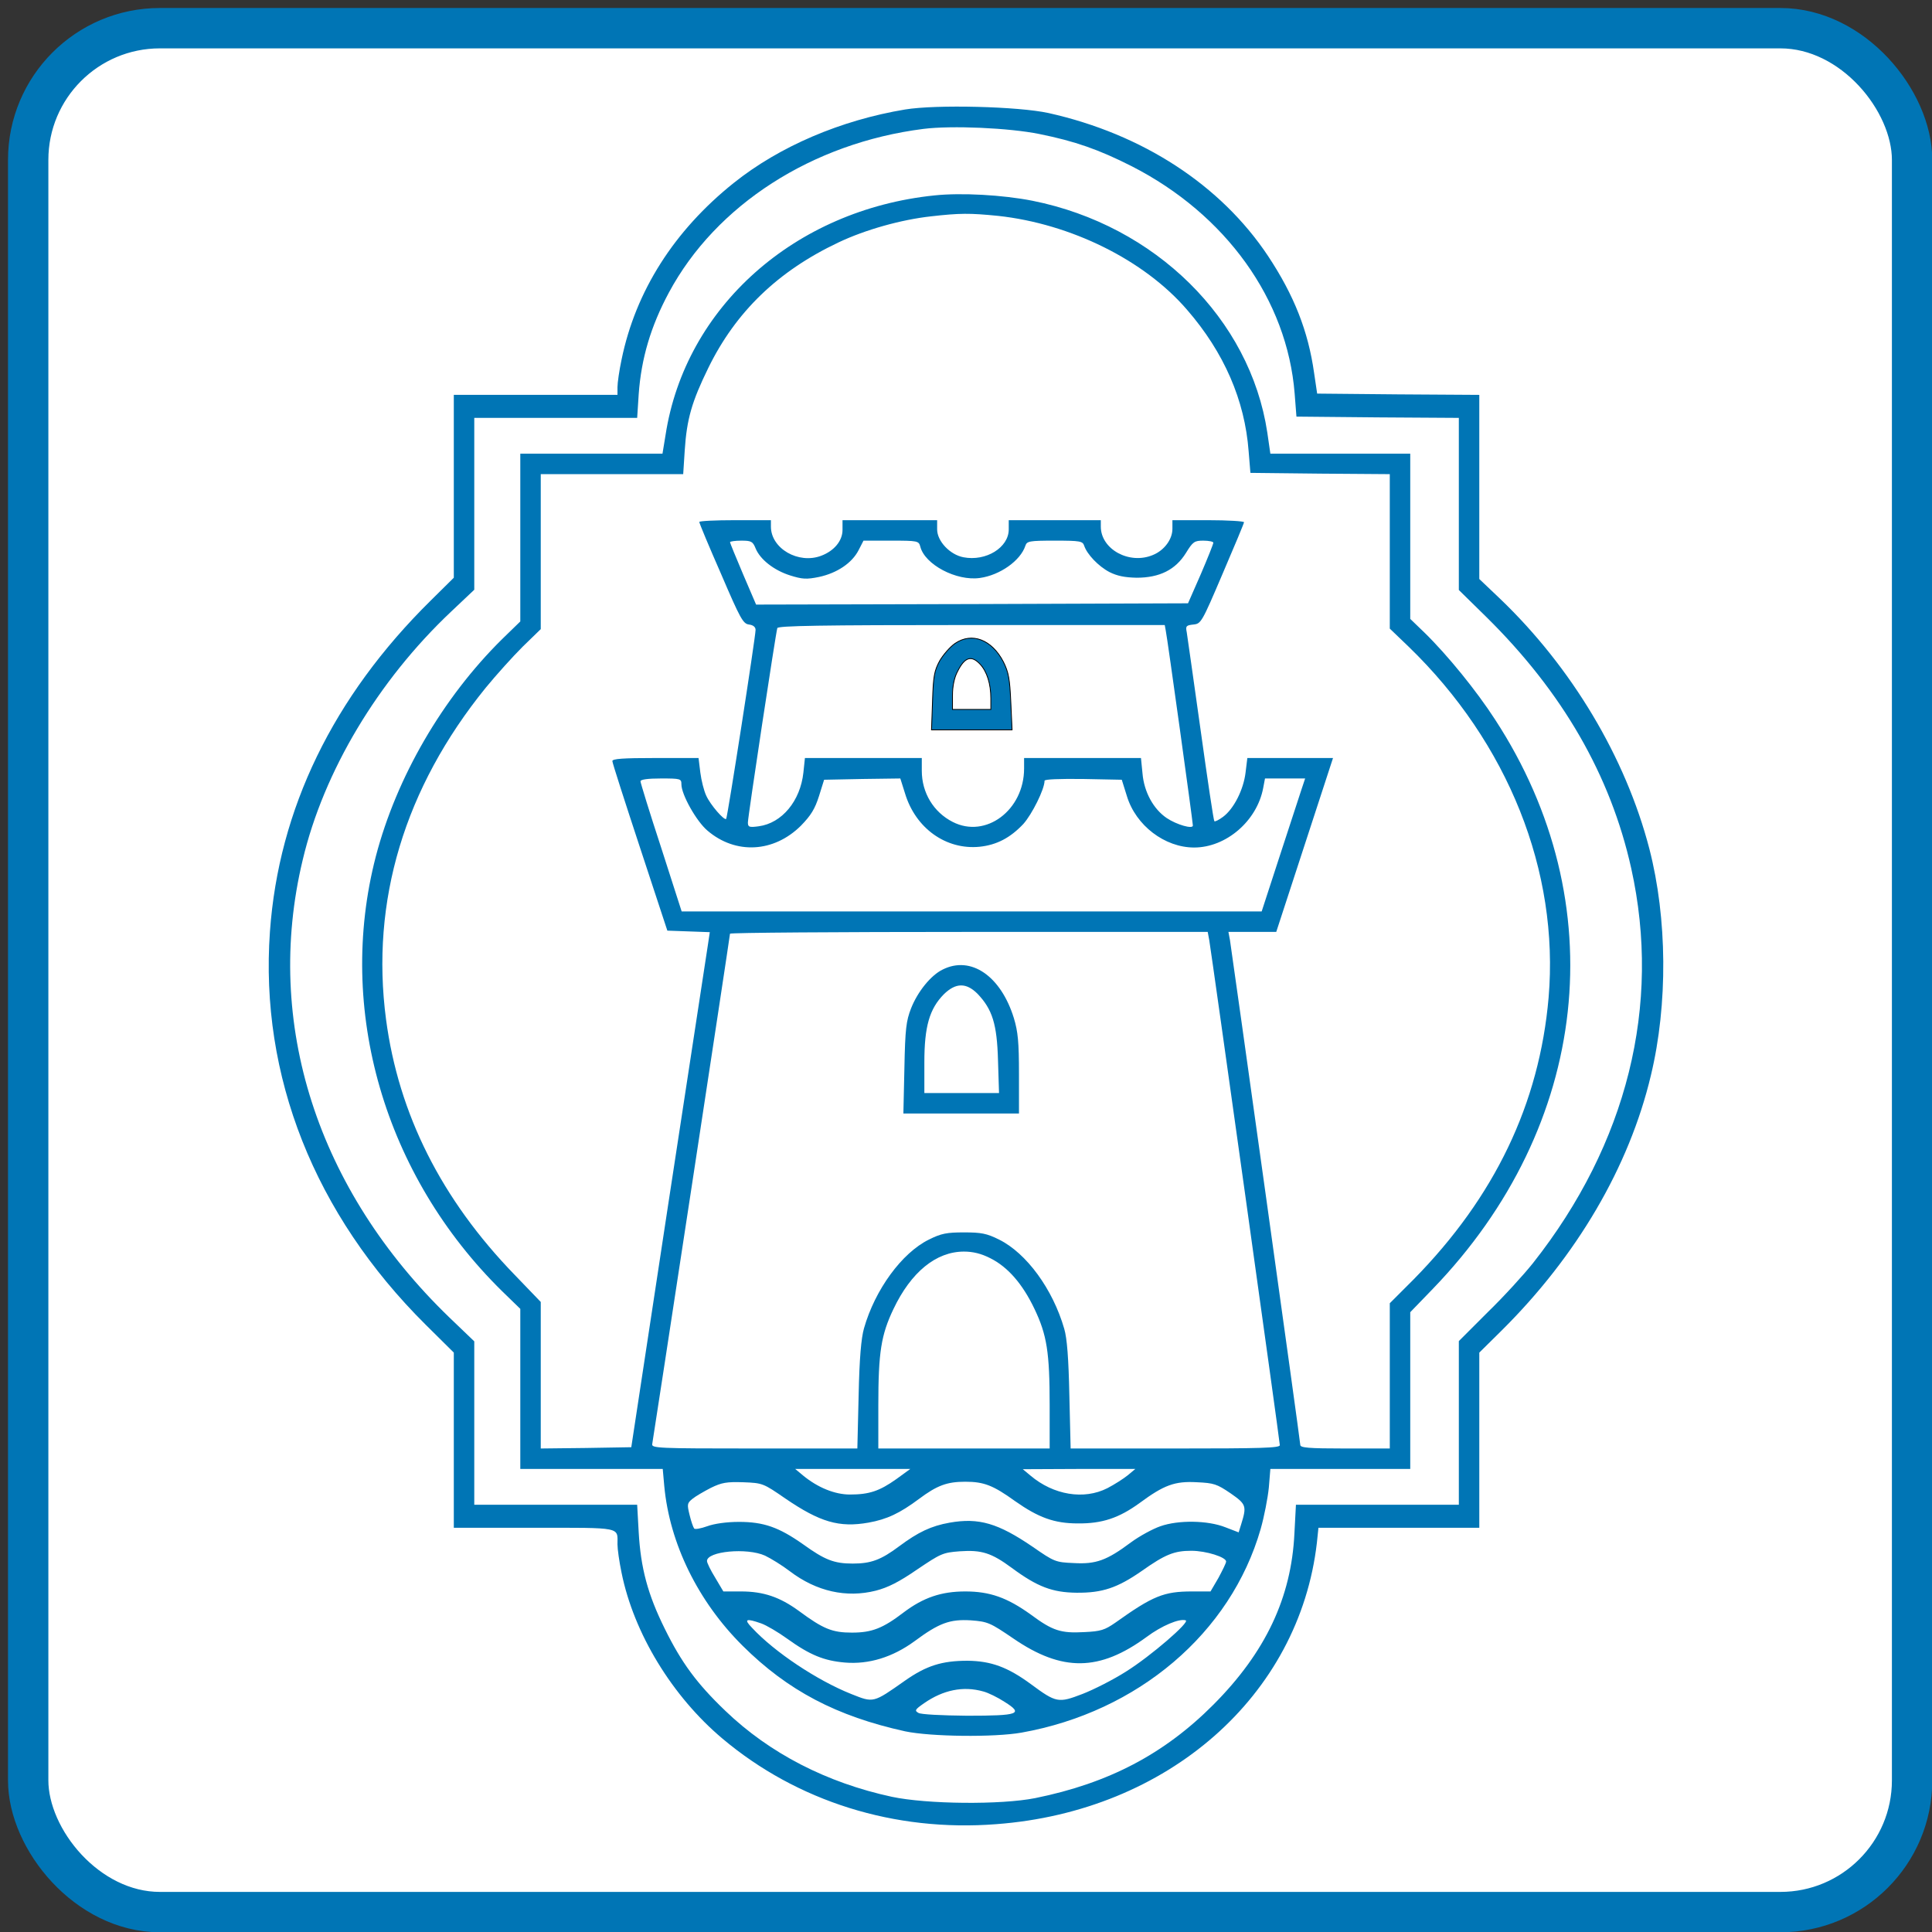 <?xml version="1.0" encoding="UTF-8" standalone="no"?>
<svg
   xmlns:dc="http://purl.org/dc/elements/1.1/"
   xmlns:cc="http://creativecommons.org/ns#"
   xmlns:rdf="http://www.w3.org/1999/02/22-rdf-syntax-ns#"
   xmlns:svg="http://www.w3.org/2000/svg"
   xmlns="http://www.w3.org/2000/svg"
   xmlns:sodipodi="http://sodipodi.sourceforge.net/DTD/sodipodi-0.dtd"
   xmlns:inkscape="http://www.inkscape.org/namespaces/inkscape"
   version="1.0"
   width="700pt"
   height="700pt"
   viewBox="0 0 700 700"
   preserveAspectRatio="xMidYMid meet"
   id="svg14"
   sodipodi:docname="Logo-riquadro.svg"
   inkscape:version="0.92.1 r"
   inkscape:export-filename="/Build/SportelloDipendenteSanCarlo/ui/Logo-splash.svg.png"
   inkscape:export-xdpi="52.66"
   inkscape:export-ydpi="52.66">
  <rect x="0" y="0" width="700" height="700" fill="#333333" stroke="none"/>
  <defs
     id="defs18" />
  <sodipodi:namedview
     pagecolor="#ffffff"
     bordercolor="#666666"
     borderopacity="1"
     objecttolerance="10"
     gridtolerance="10"
     guidetolerance="10"
     inkscape:pageopacity="0"
     inkscape:pageshadow="2"
     inkscape:window-width="1366"
     inkscape:window-height="703"
     id="namedview16"
     showgrid="false"
     inkscape:zoom="0.50571429"
     inkscape:cx="440.44562"
     inkscape:cy="440.60973"
     inkscape:window-x="0"
     inkscape:window-y="30"
     inkscape:window-maximized="1"
     inkscape:current-layer="g12" />
  <g
     transform="translate(0,700) scale(0.1,-0.1)"
     fill="#000000"
     stroke="none"
     id="g12">
    <rect
       style="opacity:1;fill:#ffffff;fill-opacity:1;stroke:#0075b5;stroke-width:146.266;stroke-miterlimit:4;stroke-dasharray:none;stroke-opacity:1"
       id="rect4492"
       width="6825.765"
       height="6825.765"
       x="102.116"
       y="-6897.883"
       transform="scale(1,-1)"
       ry="477.225" />
    <path
       d="m 3279.62,6603.354 c -233.496,-38.916 -454.946,-133.426 -620.802,-265.926 -215.891,-172.342 -355.803,-391.939 -406.764,-640.26 -8.339,-38.916 -14.825,-84.318 -14.825,-100.07 v -27.797 h -296.503 -296.502 v -331.712 -330.786 l -84.318,-83.391 C 1206.882,4475.021 1009.522,4068.257 978.019,3624.429 940.956,3101.844 1139.242,2600.569 1542.3,2200.291 l 101.923,-100.996 v -316.887 -317.814 h 290.943 c 321.52,0 302.062,3.706 302.062,-60.227 0,-16.678 6.486,-63.007 14.825,-102.849 44.475,-219.597 183.461,-447.534 365.069,-600.418 270.559,-227.936 623.582,-339.125 992.357,-310.401 621.729,46.329 1097.986,465.138 1161.919,1020.154 l 5.559,53.741 h 291.87 290.943 v 317.814 316.887 l 79.685,78.758 c 273.338,270.558 463.285,593.932 542.044,925.644 62.08,257.587 59.3,569.841 -5.559,820.941 -86.171,331.712 -281.678,657.865 -541.117,906.186 l -75.052,71.346 v 333.565 333.565 l -293.723,1.853 -293.723,2.78 -11.119,75.052 c -21.311,151.031 -72.272,280.751 -166.783,423.443 -171.416,257.587 -454.946,441.974 -794.997,517.953 -109.335,24.091 -407.691,31.503 -519.806,12.972 z m 486.45,-88.951 c 128.793,-25.944 215.891,-56.521 334.492,-116.748 340.978,-174.195 563.355,-483.67 590.225,-823.721 l 6.486,-83.391 294.649,-2.78 293.723,-1.853 v -312.254 -311.328 l 100.07,-98.216 c 275.191,-271.485 449.387,-572.621 524.439,-909.892 110.262,-496.642 -14.825,-998.843 -355.803,-1430.625 -32.43,-40.769 -105.629,-121.381 -164.003,-177.901 L 5285.645,2140.99 v -296.502 -296.503 h -295.576 -294.649 l -5.559,-104.702 C 4678.742,1211.64 4585.158,1013.354 4397.064,824.333 4218.236,644.579 4016.244,538.95 3751.244,485.209 c -125.087,-25.017 -392.866,-22.238 -519.806,4.633 -236.275,50.961 -442.901,157.517 -603.197,311.328 -103.776,99.143 -159.37,175.122 -219.597,297.429 -62.08,125.087 -87.098,220.524 -94.51,349.317 l -5.559,100.07 h -294.649 -295.576 v 296.503 295.576 l -89.877,86.171 c -479.037,462.359 -673.617,1066.483 -531.851,1657.635 75.979,321.52 273.338,650.452 537.411,899.7 l 84.318,79.685 v 311.328 311.328 h 294.649 295.576 l 5.559,86.171 c 9.266,128.793 43.549,245.541 109.335,367.849 170.489,317.814 519.806,542.044 921.938,593.005 102.849,12.972 311.328,3.706 420.663,-18.531 z"
       id="path4"
       style="fill:#0075b5;fill-opacity:1;stroke-width:3.75;stroke-miterlimit:4;stroke-dasharray:none"
       inkscape:connector-curvature="0" />
    <path
       d="m 3386.176,6292.026 c -506.834,-51.888 -903.406,-404.911 -974.752,-868.197 l -11.119,-67.64 H 2142.718 1885.131 V 5052.275 4748.359 L 1819.345,4684.426 C 1603.454,4471.315 1436.671,4184.078 1361.619,3896.841 1218.001,3342.752 1392.196,2741.408 1819.345,2321.671 l 65.787,-63.933 v -290.017 -290.017 h 258.513 257.587 l 5.559,-62.08 c 19.458,-208.478 122.307,-417.883 283.531,-578.18 164.003,-163.076 340.978,-255.733 589.299,-310.401 92.657,-19.458 322.447,-22.238 421.589,-4.633 421.59,75.052 757.935,360.436 866.343,737.55 12.972,45.402 25.944,113.042 29.65,150.105 l 5.559,67.64 h 252.954 253.88 v 284.457 283.531 l 81.538,84.318 c 569.841,590.225 658.792,1399.121 226.083,2062.546 -67.64,104.703 -172.342,233.496 -255.733,315.034 l -51.888,50.035 v 299.282 299.282 H 4856.643 4602.763 l -11.119,76.905 c -62.08,411.397 -405.838,750.522 -850.592,839.473 -107.482,21.311 -258.513,29.65 -354.877,19.458 z m 229.79,-74.126 c 264.072,-28.724 529.998,-160.297 684.736,-340.051 134.353,-154.737 209.405,-328.006 223.304,-512.394 l 6.486,-78.758 252.954,-2.78 252.027,-1.853 v -279.824 -279.824 l 67.64,-64.86 C 5464.473,4308.238 5649.787,3843.1 5610.871,3385.374 5577.515,3000.847 5415.365,2662.649 5121.642,2364.294 l -86.171,-86.171 v -263.146 -263.146 h -162.15 c -133.426,0 -162.15,2.78 -162.15,12.972 0,12.972 -245.541,1769.75 -254.807,1829.05 l -5.559,29.65 h 87.098 86.171 l 102.849,315.034 102.849,315.034 h -155.664 -154.737 l -6.486,-52.815 c -7.413,-62.08 -42.622,-131.573 -81.538,-160.297 -14.825,-11.119 -29.65,-18.531 -31.503,-15.752 -2.78,1.853 -25.017,151.958 -50.035,331.712 -25.017,180.681 -48.182,339.125 -50.035,353.023 -4.633,22.238 -1.853,25.017 24.091,27.797 27.797,2.78 30.577,7.413 105.629,183.461 42.622,99.143 77.832,183.461 77.832,187.167 0,3.706 -58.374,7.413 -129.72,7.413 h -129.72 v -31.503 c 0,-37.989 -29.65,-77.832 -70.419,-94.51 -85.245,-36.136 -189.02,20.385 -189.02,102.849 v 23.164 h -166.783 -166.783 v -33.357 c 0,-65.787 -82.465,-116.748 -164.003,-100.996 -49.108,9.266 -95.437,58.374 -95.437,100.996 v 33.357 h -171.416 -171.416 v -35.21 c 0,-39.843 -30.577,-75.979 -76.905,-93.584 -82.465,-31.503 -182.534,25.944 -182.534,105.629 v 23.164 h -129.72 c -71.346,0 -129.72,-2.78 -129.72,-6.486 0,-4.633 35.21,-88.951 78.758,-188.094 69.493,-162.15 79.685,-180.681 100.996,-183.461 15.752,-1.853 24.091,-9.266 24.091,-19.458 0,-25.017 -101.923,-681.029 -106.556,-684.736 -6.486,-7.413 -57.447,50.961 -72.272,84.318 -8.339,17.605 -17.605,54.668 -21.311,83.391 l -6.486,52.815 h -155.664 c -119.528,0 -156.59,-2.78 -156.59,-11.119 0,-6.486 45.402,-147.325 100.07,-313.181 l 99.143,-301.135 76.905,-2.78 76.905,-2.78 -6.486,-43.549 c -3.706,-24.091 -67.64,-443.827 -142.692,-933.056 l -135.279,-889.508 -164.003,-2.78 -164.003,-1.853 v 264.999 265.926 l -94.51,98.216 c -265.926,274.265 -420.663,582.813 -466.065,925.644 -56.521,428.076 66.713,838.546 361.363,1201.762 37.989,46.328 97.29,112.115 133.426,148.251 l 65.787,63.933 v 280.751 280.751 h 258.513 257.587 l 5.559,86.171 c 7.413,113.968 25.944,176.975 85.245,298.356 99.143,202.919 252.027,351.17 471.624,454.946 97.29,46.329 227.01,82.465 334.492,94.51 105.629,12.045 141.765,12.045 243.688,1.853 z M 2737.576,5013.359 c 16.678,-40.769 66.713,-79.685 125.087,-98.216 44.475,-13.899 59.3,-14.825 104.702,-5.559 64.86,13.899 119.528,50.035 143.618,97.29 l 17.605,34.283 h 100.07 c 96.363,0 100.07,-0.926 105.629,-21.311 15.752,-64.86 130.647,-126.014 215.891,-113.968 73.199,10.192 147.325,63.007 164.93,116.748 5.559,16.678 13.899,18.531 106.556,18.531 92.657,0 100.996,-1.853 106.556,-18.531 10.192,-30.577 50.961,-74.126 91.731,-95.437 27.797,-13.899 54.668,-19.458 98.216,-20.385 83.391,0 140.839,28.724 178.828,89.877 25.017,40.769 30.577,44.475 63.007,44.475 20.385,0 36.136,-3.706 36.136,-7.412 0,-4.633 -20.385,-55.594 -45.402,-113.968 l -46.328,-105.629 -782.025,-2.78 -782.952,-1.853 -47.255,110.262 c -25.944,61.154 -47.255,113.042 -47.255,115.821 0,2.78 18.531,5.559 40.769,5.559 36.136,0 41.696,-2.78 51.888,-27.797 z m 1486.219,-298.356 c 5.559,-25.017 98.216,-694.001 98.216,-706.047 0,-13.899 -58.374,2.78 -94.51,26.871 -48.182,32.43 -82.465,94.51 -88.024,162.15 l -5.559,55.594 H 3922.66 3710.475 v -37.989 c 0,-151.031 -138.986,-254.807 -258.513,-193.653 -69.493,35.21 -112.115,105.629 -112.115,185.314 v 46.328 h -212.185 -211.258 l -5.559,-52.815 c -11.119,-102.849 -77.832,-183.461 -162.15,-194.58 -34.283,-4.633 -38.916,-2.78 -38.916,13.899 0,21.311 100.996,686.589 106.556,704.193 2.78,8.339 151.958,11.119 703.267,11.119 h 700.487 z M 2468.871,4158.134 c 0,-37.063 54.668,-134.353 94.51,-167.709 101.923,-87.098 239.982,-79.685 338.198,17.605 37.063,37.989 50.961,61.154 65.787,107.482 l 18.531,59.3 138.059,2.78 138.059,1.853 16.678,-52.815 c 37.989,-127.867 149.178,-206.625 270.559,-194.58 62.08,6.486 111.188,32.43 158.444,82.465 31.503,35.21 76.905,126.013 76.905,156.59 0,5.559 51.888,7.412 139.912,6.486 l 139.912,-2.78 18.531,-59.3 c 32.43,-106.556 137.132,-186.241 243.688,-186.241 115.821,0 227.936,96.363 250.174,215.891 l 6.486,34.283 h 73.199 72.272 l -12.972,-38.916 c -7.413,-22.238 -42.622,-130.646 -78.758,-240.908 l -65.787,-201.992 H 3520.528 2469.798 l -74.126,230.716 c -41.696,126.94 -75.052,235.349 -75.052,240.908 0,6.486 25.944,10.192 74.126,10.192 71.346,0 74.126,-0.927 74.126,-21.311 z m 1912.441,-564.281 c 8.339,-48.182 255.733,-1816.078 255.733,-1829.977 0,-10.192 -67.64,-12.046 -378.967,-12.046 h -378.967 l -4.633,192.727 c -2.78,133.426 -8.339,206.625 -18.531,240.908 -41.696,144.545 -137.132,274.265 -236.275,323.373 -44.475,22.238 -64.86,25.944 -126.94,25.944 -62.08,0 -82.465,-3.706 -126.94,-25.944 -98.216,-48.182 -195.506,-181.608 -235.349,-321.52 -10.192,-35.21 -16.678,-109.335 -19.458,-242.762 l -4.633,-192.727 h -373.408 c -351.17,0 -373.408,0.927 -369.702,16.678 3.706,18.531 281.677,1840.169 281.677,1848.508 0,3.706 389.16,6.486 865.417,6.486 h 865.417 z M 3588.168,2441.199 c 63.007,-31.503 116.748,-92.657 160.297,-184.387 44.475,-93.584 54.668,-155.664 54.668,-349.317 v -155.664 h -310.401 -310.401 v 155.664 c 0,193.653 10.192,255.733 54.668,349.317 63.933,134.353 154.737,208.478 255.733,208.478 32.43,0 63.007,-7.413 95.437,-24.091 z M 3247.19,1640.642 c -60.227,-42.622 -97.29,-55.594 -167.709,-55.594 -54.668,0 -116.748,25.017 -170.489,69.493 l -27.797,23.164 h 208.478 208.478 z m 838.546,13.899 c -14.825,-12.045 -48.182,-33.356 -73.199,-46.328 -85.245,-43.549 -195.506,-25.017 -278.898,45.402 l -27.797,23.164 203.845,0.927 h 203.845 z m -1239.751,-84.318 c 125.087,-85.245 194.58,-105.629 300.209,-87.098 67.64,12.045 113.968,34.283 182.534,85.245 66.713,50.035 102.849,63.007 168.636,63.007 67.64,0 100.996,-12.972 180.681,-70.419 84.318,-59.3 141.765,-80.612 227.01,-80.612 88.024,-0.927 149.178,19.458 224.23,74.126 88.024,64.86 126.94,79.685 207.552,75.052 61.154,-2.78 72.272,-6.486 121.381,-39.843 57.447,-39.843 59.3,-46.328 38.916,-112.115 l -9.266,-29.65 -48.182,18.531 c -63.007,25.017 -169.562,26.871 -235.349,3.706 -26.87,-9.266 -75.052,-35.21 -106.556,-58.374 -88.024,-65.787 -126.94,-79.685 -207.552,-75.052 -65.787,2.78 -70.419,4.633 -149.178,59.3 -125.087,85.245 -194.58,105.629 -300.209,87.098 -67.64,-12.045 -113.968,-34.283 -182.534,-85.245 -66.713,-50.035 -102.849,-63.007 -168.636,-63.007 -67.64,0 -100.996,12.972 -180.681,70.419 -87.098,61.154 -141.765,80.612 -231.643,80.612 -45.402,0 -89.877,-6.486 -114.895,-15.752 -23.164,-8.339 -44.475,-12.045 -47.255,-8.339 -3.706,4.633 -11.119,25.944 -16.678,49.108 -9.266,37.989 -9.266,42.622 10.192,58.374 11.119,9.266 41.696,26.87 66.713,39.843 39.843,19.458 57.447,22.238 117.674,20.384 70.419,-2.78 72.272,-3.706 152.884,-59.3 z m -74.126,-206.625 c 21.311,-10.192 62.08,-35.21 89.877,-56.521 96.363,-73.199 204.772,-97.29 311.328,-70.419 43.549,11.119 84.318,31.503 150.104,76.905 85.245,57.447 92.657,61.154 153.811,65.787 79.685,5.559 114.895,-5.559 189.02,-60.227 92.657,-68.566 147.325,-88.951 234.422,-89.877 93.584,-0.927 148.251,17.605 236.275,78.758 85.244,60.227 117.674,73.199 179.755,73.199 53.741,0 126.014,-23.164 126.014,-38.916 0,-5.559 -12.972,-31.503 -27.797,-59.3 l -28.724,-49.108 h -66.713 c -101.923,0 -141.765,-15.752 -277.971,-113.042 -38.916,-26.87 -52.815,-31.503 -113.042,-34.283 -84.318,-4.633 -113.968,4.633 -192.727,63.007 -86.171,62.08 -149.178,84.318 -238.129,84.318 -87.098,0 -151.958,-22.238 -223.304,-75.979 -75.052,-57.447 -114.895,-73.199 -187.167,-73.199 -71.346,0 -103.776,12.972 -192.727,78.758 -68.566,50.035 -127.867,70.419 -209.405,70.419 h -63.933 l -29.65,50.035 c -16.678,26.87 -29.65,53.741 -29.65,60.227 0,35.21 144.545,49.108 210.332,19.458 z m -13.899,-245.541 c 18.531,-6.486 61.154,-31.503 94.51,-55.594 82.465,-59.3 133.426,-79.685 208.478,-86.171 87.098,-7.413 173.269,19.458 252.027,76.905 89.877,66.713 128.793,80.612 204.772,75.979 61.154,-4.633 69.493,-8.339 153.811,-65.787 176.975,-121.381 312.254,-119.528 482.743,5.559 54.668,40.769 118.601,67.64 141.765,60.227 16.678,-5.559 -126.94,-129.72 -215.891,-185.314 -46.329,-29.65 -117.674,-65.787 -158.444,-81.538 -87.098,-33.357 -94.51,-32.43 -187.167,36.136 -83.391,61.154 -143.619,83.391 -228.863,84.318 -92.657,0 -149.178,-17.605 -227.01,-72.272 -115.821,-81.538 -113.042,-80.612 -194.58,-48.182 -123.234,49.108 -277.971,151.958 -359.509,239.982 -30.577,31.503 -22.238,35.21 33.356,15.752 z m 804.263,-246.468 c 18.531,-4.633 53.741,-22.238 77.832,-37.989 69.493,-43.549 51.888,-50.035 -136.206,-50.035 -92.657,0.927 -166.783,4.633 -176.048,10.192 -14.825,8.339 -12.972,12.045 20.385,35.21 69.493,48.182 141.765,63.007 214.038,42.622 z"
       id="path6"
       style="fill:#0075b5;fill-opacity:1;stroke-width:3;stroke-miterlimit:4;stroke-dasharray:none"
       inkscape:connector-curvature="0" />
    <path
       d="m 3460.301,4668.674 c -17.605,-12.045 -42.622,-40.769 -55.594,-63.007 -19.458,-36.136 -23.164,-55.594 -25.944,-145.471 l -3.706,-104.703 h 145.472 146.398 l -4.633,100.996 c -3.706,84.318 -8.339,108.409 -26.871,145.471 -41.696,80.612 -113.968,108.409 -175.122,66.713 z m 90.804,-75.052 c 25.017,-26.87 38.916,-71.346 38.916,-124.16 v -39.843 h -69.493 -69.493 v 50.961 c 0,33.356 6.486,64.86 18.531,87.098 25.944,51.888 50.035,59.3 81.538,25.944 z"
       id="path8"
       style="fill:#0075b5;fill-opacity:1;stroke:#000000;stroke-width:3;stroke-miterlimit:4;stroke-dasharray:none;stroke-opacity:1"
       inkscape:connector-curvature="0" />
    <path
       d="m 3415.826,3487.297 c -42.622,-20.385 -90.804,-79.685 -114.895,-140.839 -17.605,-45.402 -21.311,-73.199 -24.091,-215.891 l -3.706,-164.929 h 209.405 209.405 v 142.692 c 0,116.748 -3.706,153.811 -18.531,202.919 -47.255,152.884 -155.664,227.01 -257.587,176.048 z m 126.014,-88.024 c 53.741,-56.521 70.419,-109.335 74.126,-240.908 l 3.706,-118.601 h -135.279 -135.279 v 111.189 c 0,129.72 18.531,193.653 70.419,246.468 43.549,42.622 81.538,42.622 122.307,1.853 z"
       id="path10"
       style="fill:#0075b5;fill-opacity:1;stroke-width:3;stroke-miterlimit:4;stroke-dasharray:none"
       inkscape:connector-curvature="0" />
  </g>
</svg>
